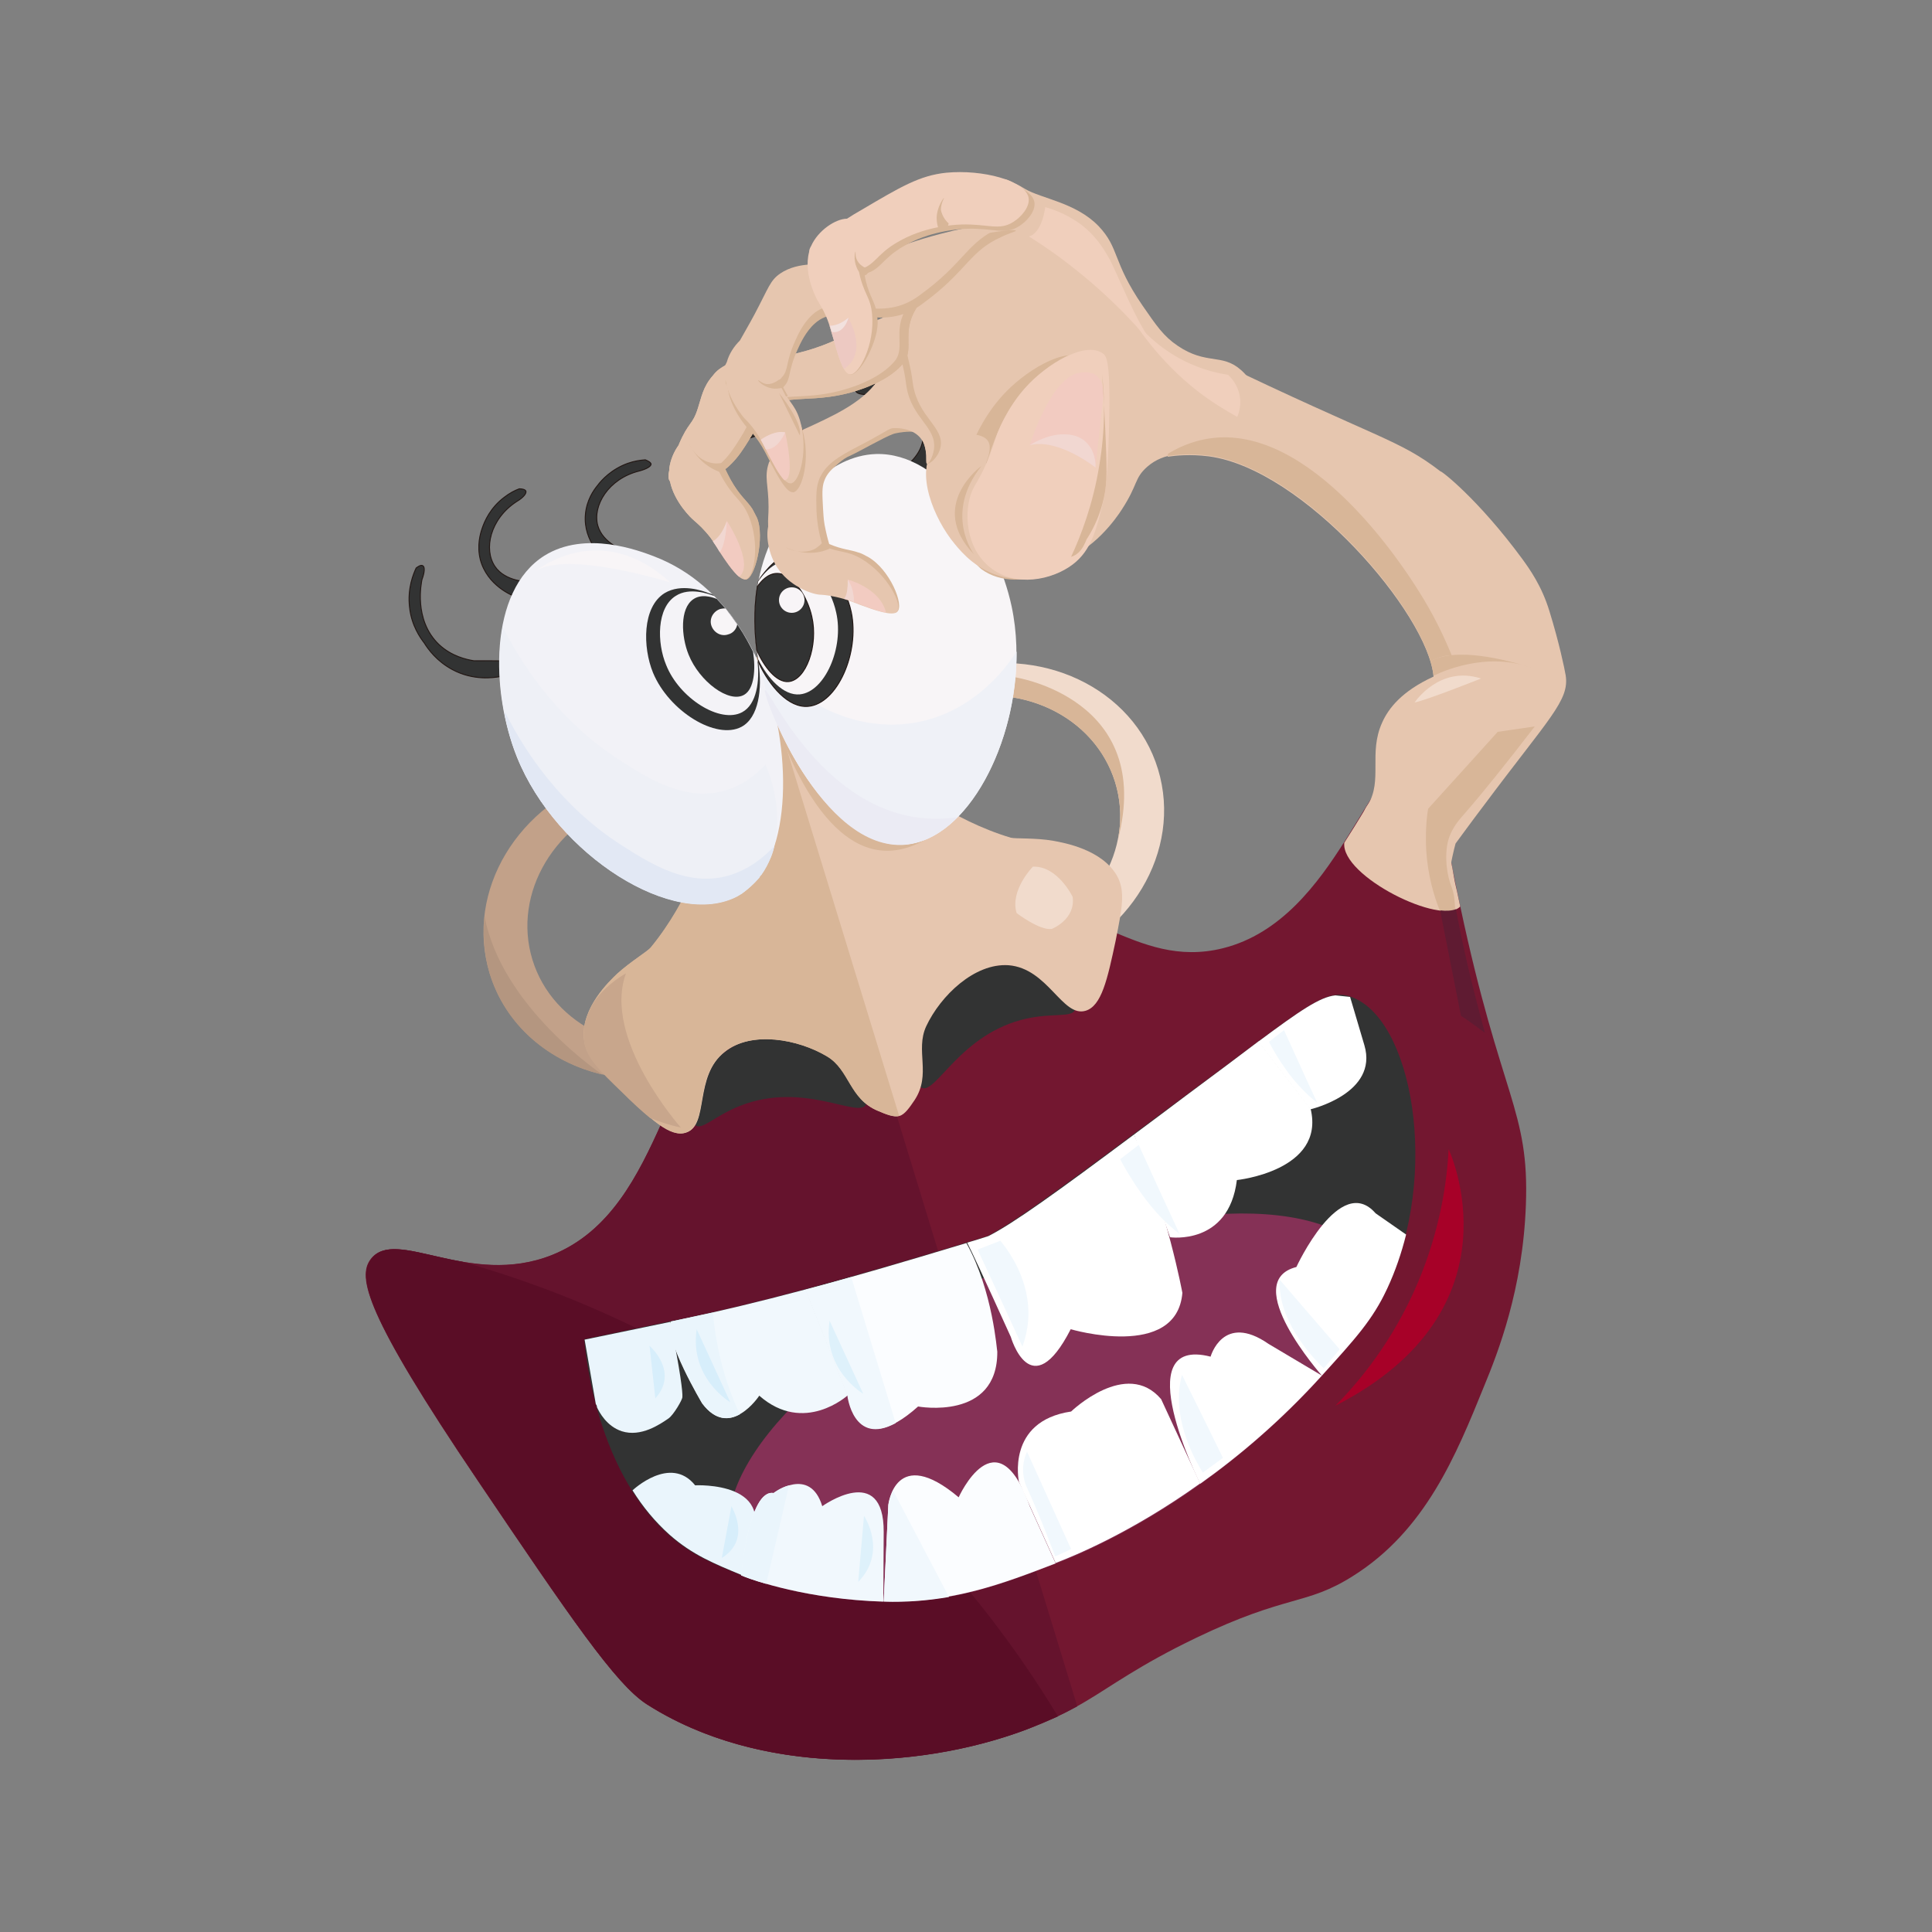 <?xml version="1.0" encoding="utf-8"?>
<!-- Generator: Adobe Illustrator 24.1.2, SVG Export Plug-In . SVG Version: 6.00 Build 0)  -->
<svg version="1.1" id="レイヤー_1" xmlns="http://www.w3.org/2000/svg" xmlns:xlink="http://www.w3.org/1999/xlink" x="0px"
	 y="0px" viewBox="0 0 500 500" style="enable-background:new 0 0 500 500;" xml:space="preserve">
<rect x="0" y="0" width="500" height="500" fill="#808080" stroke="none"/>
<style type="text/css">
	.st0{fill:#F1DBCC;}
	.st1{fill:#D8B698;}
	.st2{fill:#C2A189;}
	.st3{fill:#B49680;}
	.st4{fill:#731730;}
	.st5{fill:#65132D;}
	.st6{fill:#A70128;}
	.st7{fill:#5A0D26;}
	.st8{fill:#323333;}
	.st9{fill:#853156;}
	.st10{fill:#F1F8FD;}
	.st11{fill:#EAF5FC;}
	.st12{fill:#FBFDFF;}
	.st13{fill:#FFFFFF;}
	.st14{fill:#D7EEFB;}
	.st15{fill:#DEF1FB;}
	.st16{fill:#E6C6AF;}
	.st17{fill:#C8A68C;}
	.st18{fill:#323333;stroke:#231815;stroke-width:0.25;stroke-miterlimit:10;}
	.st19{fill:#F2F2F7;}
	.st20{fill:#F4F3F7;}
	.st21{fill:#EEF0F6;}
	.st22{fill:#E2E8F4;}
	.st23{fill:#F8F5F7;}
	.st24{fill:#EFF1F7;}
	.st25{fill:#EBEBF4;}
	.st26{fill:#F0CFBC;}
	.st27{fill:#F2CBC1;}
	.st28{fill:#F1D7D1;}
	.st29{fill:#EDC9C2;}
	.st30{fill:#F2E1DE;}
	.st31{fill:#5F1B32;}
</style>
<g id="レイヤー_4">
	<g>
		<g>
			<path class="st0" d="M245.8,173.7c-23.3,7.1-37,30-30.6,51.1s30.6,32.5,53.9,25.4s37-30,30.6-51.1S269.1,166.6,245.8,173.7z
				 M263.6,244.2c-19.1,5.8-38.8-3.5-44.1-20.7c-5.3-17.3,5.9-36,25-41.8s38.8,3.5,44.1,20.7C293.9,219.7,282.7,238.4,263.6,244.2z"
				/>
			<g>
				<path class="st1" d="M287.1,224L287.1,224L287.1,224L287.1,224z"/>
				<path class="st1" d="M262.8,175.3c-3.9,1-0.7,5.2-0.7,5.2l0,0c12.4,2,22.8,10.1,26.5,22c1.5,4.9,1.7,10,0.7,14.9
					C298.9,180.8,262.8,175.3,262.8,175.3z"/>
			</g>
		</g>
		<g>
			<path class="st2" d="M157.3,200.7c-23.3,7.1-37,30-30.6,51.1s30.6,32.5,53.9,25.4s37-30,30.6-51.1S180.7,193.6,157.3,200.7z
				 M181.9,269.1c-19.1,5.8-38.8-3.5-44.1-20.7c-5.3-17.3,5.9-36,25-41.8s38.8,3.5,44.1,20.7S201,263.3,181.9,269.1z"/>
			<path class="st3" d="M125.4,237.1c-0.5,4.9-0.1,9.9,1.3,14.8c4.1,13.5,15.4,23,29.2,26.2C155.9,278.1,129.8,260.7,125.4,237.1z"
				/>
		</g>
		<g>
			<path class="st4" d="M366.5,197.3c5.7,1.5,5.7,10.7,11.4,37.2c10.6,49.9,17.9,52.6,17,77.3c-0.8,22-7.3,38.4-10.8,46.9
				c-7.3,18-15.2,37.4-34,49.2c-12.2,7.7-16.9,4.6-40.6,16c-14.6,7-22.2,12.7-28.5,16.4c-28.6,17-79.1,22.8-113.6,0.8
				c-8.1-5.2-20-22.7-43.7-57.8c-29.5-43.6-31.2-52.9-27.8-57.4c6.4-8.6,25.4,7.4,46.9-1.1c30.4-12.1,28.6-58.7,50.4-61.2
				c15.1-1.7,22.5,19.8,36.7,16.6c16.1-3.6,12.4-32.8,31.8-41.9c18.4-8.6,31.6,12.9,54.8,7.1C346.5,237.9,354.5,194.1,366.5,197.3z"
				/>
			<path class="st5" d="M229.5,280.3c-13.9,2.6-21.3-18.4-36.2-16.7c-21.8,2.4-20.1,49-50.4,61.2c-21.5,8.6-40.5-7.5-46.9,1.1
				c-3.4,4.6-1.7,13.8,27.8,57.4c23.7,35.1,35.6,52.7,43.7,57.8c33.6,21.4,82.4,16.5,111.3,0.5L229.5,280.3z"/>
			<path class="st6" d="M345.6,363.8c6-6.1,14.9-16.6,21.4-32c5.8-13.8,7.5-26.2,7.9-34.4C374.9,297.4,394.5,338.8,345.6,363.8z"/>
			<path class="st7" d="M119.5,326.5c-11-1.9-19.6-5.8-23.5-0.6c-3.4,4.6-1.7,13.8,27.8,57.4c23.7,35.1,35.6,52.7,43.7,57.8
				c28.8,18.4,68.9,17.4,97.9,6.6c2.7-1.1,5.5-2.3,8.4-3.5c-11.6-19.2-31.6-47-63.8-72.2C177.9,347,145.1,333.7,119.5,326.5z"/>
			<path class="st8" d="M349.4,257.9c16.1,5.2,23.5,46,9.5,75.6c-3.8,8.1-8.2,12.9-16.9,22.5c-29.9,33-62.1,46-69,48.6
				c-13.8,5.3-26.8,10.4-44.5,9.8c-19.5-0.6-33.4-5.4-36.8-6.8c-7-2.9-12.8-5.2-18.6-10.4c-19.8-17.5-21.9-50.6-21.9-50.6l0,0
				c0,0,25.5-5.3,27.8-5.8c13.9-2.9,36.7-8.6,76.6-20.9c7.7-4,22.2-14.8,51.1-36.3C337.5,260.9,342.6,255.7,349.4,257.9z"/>
			<path class="st9" d="M257.5,329.4c-46,20.2-76.2,52.8-67.5,72.8c1.1,2.6,2.9,4.8,5.1,6.7c5.9,2,17.9,5.1,33.5,5.6
				c17.7,0.5,30.7-4.5,44.5-9.8c6.9-2.6,39.1-15.6,69-48.6c8.1-9,12.5-13.8,16.1-20.9c-0.1-2.2-0.6-4.3-1.5-6.2
				C348,308.9,303.5,309.1,257.5,329.4z"/>
			<path class="st10" d="M173.6,342L173.6,342c-1.8,4.6,8.1,21.2,8.1,21.2c7.2,9.6,14.8-2,14.8-2c11.6,10.2,22.9-0.1,22.9-0.1
				l-10.9-27.4c-12.8,3.4-22.2,5.6-29.3,7.1C178.6,341,176.4,341.4,173.6,342z"/>
			<path class="st11" d="M154.5,364.2c0.6,1.3,2.5,4.9,6.4,6.2c5,1.6,9.9-1.8,12.1-3.3c1.4-1,3.6-4.9,3.6-5.5
				c0.1-1.4-0.5-6.4-3.1-19.5c-8.2,1.7-22.2,4.6-22.2,4.6l2.9,16.7C154.4,363.6,154.5,363.9,154.5,364.2z"/>
			<path class="st11" d="M179.9,384.4c-6.4-8-16.2,1.3-16.2,1.3c2.6,4.2,5.8,8.1,9.6,11.5c5.9,5.2,11.6,7.5,18.6,10.4l1.3-6.7
				C202.6,383.2,179.9,384.4,179.9,384.4z"/>
			<path class="st10" d="M212.8,389.8c-3.2-10.5-12.6-3.4-12.6-3.4c-6.4-1.1-8.4,21.3-8.4,21.3c3.4,1.4,17.3,6.2,36.8,6.8l0.1-18
				C228.8,378.3,212.8,389.8,212.8,389.8z"/>
			<path class="st12" d="M250.1,321.7L250.1,321.7c-16.9,5.1-30.5,9.1-41.6,12l10.9,27.4c0,0,2,17.4,18.2,2.9
				c0,0,20.6,3.8,20.5-14.2C258,349.8,257,334.1,250.1,321.7z"/>
			<g>
				<path class="st13" d="M250.3,321.6c1.1,2.1,4,8.3,11.3,24.4c0,0,5.2,18.1,15.5-2c0,0,27.4,8.1,28.9-9.4c0,0-4-21.7-12.5-41l0,0
					c-20.1,15-31.2,23-37.7,26.3C253.9,320.5,252.1,321.1,250.3,321.6z"/>
				<path class="st13" d="M250.1,321.7L250.1,321.7L250.1,321.7z"/>
			</g>
			<path class="st13" d="M293.5,293.6L293.5,293.6l9.3,26.6c0,0,15.2,2.2,17.3-14.8c0,0,22.9-2.4,19.1-18.4l-13.5-17.5
				c-4.9,3.7-11,8.3-18.7,14C302,287.3,297.5,290.6,293.5,293.6z"/>
			<path class="st13" d="M325.6,269.6l13.5,17.5c0,0,17.7-4.1,14-16.6l-3.7-12.5l-3.8-0.4C341.6,258,336.5,261.5,325.6,269.6z"/>
			<path class="st12" d="M248.1,387.5c-16.4-13.8-18.2,1.9-18.2,1.9l-1.2,25c17.7,0.5,30.7-4.5,44.5-9.8l-6.7-14.8
				C257.9,365.7,248.1,387.5,248.1,387.5z"/>
			<path class="st13" d="M300.5,362.1c-9-10.6-23.3,3.2-23.3,3.2c-16.9,2.5-13.5,18.2-13.5,18.2l9.5,21c4.4-1.7,19.4-7.7,37.4-20.6
				L300.5,362.1z"/>
			<path class="st13" d="M313.3,351.1c-21.9-5.6-2.8,32.7-2.7,32.9c10-7.1,20.9-16.3,31.5-28l-13.8-8.2
				C316.5,339.6,313.3,351.1,313.3,351.1z"/>
			<path class="st13" d="M359,333.5c2.1-4.5,3.7-9.2,4.9-14L356,314c-9.2-10.6-20.5,13.9-20.5,13.9c-14.9,3.8,6.6,28.1,6.6,28.1
				C350.8,346.4,355.2,341.6,359,333.5z"/>
			<path class="st10" d="M231.1,385.7c-0.1,0.1-0.1,0.2-0.1,0.3c-0.6,1.2-0.9,2.4-1.1,3.5l-1.2,25c6.1,0.2,11.7-0.3,16.9-1.2
				C240.7,404,235.9,394.8,231.1,385.7z"/>
			<path class="st11" d="M204.2,384.4c-2.3,0.6-4,2-4,2c-6.4-1.1-8.4,21.3-8.4,21.3c1.1,0.5,3.3,1.3,6.5,2.2L204.2,384.4z"/>
			<path class="st10" d="M220.3,330.5c-4.2,1.2-8.2,2.3-11.9,3.3l10.9,27.4c0,0,1.5,13.1,12.5,7.1L220.3,330.5z"/>
			<path class="st11" d="M186.6,352.3c-1.1-4.6-1.8-8.8-2.1-12.6c-1.9,0.4-3.6,0.8-5.2,1.1c-0.6,0.1-2.8,0.6-5.6,1.2
				c-1.8,4.6,8.1,21.2,8.1,21.2c3.4,4.6,6.9,4.4,9.7,2.8C189.6,362.1,187.9,357.5,186.6,352.3z"/>
			<path class="st14" d="M180.3,344l8.7,18.9C189,362.9,178.4,356.7,180.3,344z"/>
			<path class="st15" d="M214.7,341.8l8.7,18.9C223.4,360.7,212.8,354.5,214.7,341.8z"/>
			<path class="st14" d="M186.8,403.2l2.5-13.4C189.2,389.8,194.7,398.3,186.8,403.2z"/>
			<path class="st14" d="M169.6,361.9l-1.5-13.6C168.2,348.4,175.8,355,169.6,361.9z"/>
			<path class="st15" d="M222.1,409.4l1.5-17.1C223.6,392.3,229.8,401.5,222.1,409.4z"/>
			<path class="st10" d="M265.8,375.7c3.8,8.4,7.6,16.8,11.4,25.2l-4.1,1.9l0,0l0,0c-0.1-0.2-3.5-9.4-7.1-17.3
				c-0.5-1-1.4-3.1-1.2-5.9C264.9,377.9,265.4,376.5,265.8,375.7z"/>
			<path class="st10" d="M305.9,355.8c3.5,7.1,7.1,14.3,10.6,21.5c-3.4,2.5-5.2,3.8-5.2,3.8l0,0c0,0-6.2-9.2-6.2-19.1
				C305.1,359.3,305.5,357.2,305.9,355.8z"/>
			<path class="st10" d="M331.1,331.1c5.2,6,10.4,12.1,15.6,18.1c-2.7,3.2-4.1,4.9-4.1,4.9l0,0c0,0-8.3-7.4-10.8-17
				C331.2,334.7,331.1,332.5,331.1,331.1z"/>
			<path class="st10" d="M258.9,321.1c2.1,2.6,7.9,10.3,7.2,20.5c-0.2,2.6-0.8,5-1.5,6.9c-7-15.3-11.6-25.1-11.6-25.1l0,0
				C253,323.4,253.2,323.3,258.9,321.1z"/>
			<path class="st10" d="M294.7,296.3c3.5,7.7,7,15.4,10.6,23.1c-1.6-1.3-3.8-3.1-5.9-5.5c-5.6-6.2-9.5-13.9-9.5-13.9l0,0
				C289.8,300.1,290,299.9,294.7,296.3z"/>
			<path class="st10" d="M332.3,266.6c2.9,6.3,5.7,12.6,8.6,18.8c-1.3-1-3-2.5-4.8-4.5c-4.6-5-7.7-11.3-7.7-11.3l0,0
				C328.4,269.7,328.5,269.5,332.3,266.6z"/>
		</g>
		<g>
			<g>
				<path class="st8" d="M224.1,285.9c-2,3.6-16.2-6.2-32.6,0.3c-6.6,2.6-9.8,6.4-11.6,5c-2.6-2,0-13.2,7.6-18.9
					c5.7-4.4,12.2-4.3,14.4-4.1C215.4,269,226,282.4,224.1,285.9z"/>
				<path class="st8" d="M238.5,281.5c3.7,1.9,10-14.1,27.2-17.9c7-1.5,11.8-0.2,12.5-2.3c1.1-3.1-7.4-10.9-16.9-11.5
					c-7.2-0.4-12.5,3.3-14.2,4.6C236.3,262.6,235,279.6,238.5,281.5z"/>
				<path class="st16" d="M289.1,226.7c-3.9-6.9-13.8-8.6-16.5-9.1c-4.5-0.8-9.8-0.5-11-0.8c-15.4-4.6-27.5-14.6-27.5-14.6
					c-21.6-17.8-23.8-31-33.7-33c-1.2-0.2-1.8-0.1-2.4,0.2c-0.5,0.2-2.6,0.9-3.2,1c-0.7,0.1-1.3,0.3-2.1,1.2
					c-7.1,7.1-1.5,19.3-9.5,46.1c0,0-4.5,15.1-14.7,27.5c-0.8,1-5.3,3.7-8.7,6.8c-2,1.9-9.3,8.8-8.6,16.7c0.4,4.6,3.6,7.6,9.9,13.8
					c7.2,7,12.4,12,16.5,10.6c6-2,1.9-14.6,10-20.9c6.9-5.5,19-3.3,26.5,1.2c5.9,3.5,5.7,11,13.2,14.1c2.1,0.9,4.1,1.7,5.5,1.3
					c1.4-0.4,2.6-2.2,3.9-4.1c4.4-6.7,0.1-12.8,3-19.1c3.7-7.9,12.5-16.4,21.3-15.8c10.2,0.8,13.9,13.5,19.9,11.8
					c4.2-1.2,5.7-8.2,7.8-18C290.4,235,291.3,230.7,289.1,226.7z"/>
				<path class="st1" d="M194.7,170.4c-0.7,0.1-1.3,0.3-2.1,1.2c-7.1,7.1-1.5,19.3-9.5,46.1c0,0-4.5,15.1-14.7,27.5
					c-0.8,1-5.3,3.7-8.7,6.8c-2,1.9-9.3,8.8-8.6,16.7c0.4,4.6,3.6,7.6,9.9,13.8c7.2,7,12.4,12,16.5,10.6c6-2,1.9-14.6,10-20.9
					c6.9-5.5,19-3.3,26.5,1.2c5.9,3.5,5.7,11,13.2,14.1c2.1,0.9,4.1,1.7,5.5,1.3L196.3,170C195.7,170.2,195,170.4,194.7,170.4z"/>
				<path class="st17" d="M176.2,291.8c0,0-20.4-22.9-14.2-39.9c-1.6,0.9-6.2,3.8-8.9,8.4c0,0,0,0,0,0.1c-0.1,0.1-0.1,0.2-0.2,0.4
					c-0.6,1.2-1.1,2.5-1.5,3.8c0,0,0,0,0,0.1c-0.1,0.3-0.1,0.7-0.2,1c-0.2,1.5-0.2,3,0.1,4.6c0.9,3.9,4,6.9,9.7,12.4
					c2.6,2.6,5,4.8,7.2,6.6C170.6,290.3,173.3,291.2,176.2,291.8z"/>
			</g>
			<g>
				<path class="st1" d="M196.4,171.7l-0.1-0.1c0,0,0.2,1,0.7,2.8C196.8,173.7,196.6,172.8,196.4,171.7z"/>
				<path class="st1" d="M234.5,218.6c-14.5,1.4-28.6-17.8-34.9-35.3c5.6,17.2,18.6,46.1,39.9,34C237.9,218,236.2,218.4,234.5,218.6
					z"/>
			</g>
			<path class="st0" d="M267.3,224.3c0,0-6,6.1-4.2,12c0,0,6,4.6,9.1,4.1c0,0,6.2-2.4,5.4-8.3C277.6,232.1,273.7,224,267.3,224.3z"
				/>
		</g>
		<g>
			<path class="st18" d="M129.4,175.1c-1.6,0.3-6.9,1.1-12.3-1.8c-4.1-2.2-6.3-5.3-7.3-6.9c-1-1.3-3.3-4.5-3.8-9.2
				c-0.6-4.9,1-8.7,1.7-10.2c0.4-0.3,1.2-0.9,1.7-0.6c0.6,0.3,0.5,1.7-0.2,3.6c-0.1,0.6-2.3,10.4,4.4,16.8c3.3,3.1,7.2,3.9,9,4.2
				c3.4,0,6.9,0,10.4,0.1L129.4,175.1z"/>
			<path class="st18" d="M133.4,154.4c-0.7-0.2-7.3-2.8-9.1-9.6c-0.9-3.6,0-6.7,0.5-8.1c0.6-1.8,2.1-5.3,5.7-8
				c1.4-1.1,2.8-1.8,3.9-2.2c0.5,0,1.5,0.1,1.7,0.6c0.2,0.6-0.7,1.7-2.4,2.7c-6.9,4.5-8.6,12.4-5.6,16.8c2.7,4,8.7,4,9.3,4
				c-0.4,1.2-0.9,2.3-1.3,3.5C135.3,154.1,134.4,154.2,133.4,154.4z"/>
			<path class="st18" d="M157,145.2c-0.6-0.4-6.1-5-5.5-12c0.3-3.8,2.2-6.4,3.1-7.5c1.1-1.5,3.7-4.3,7.9-5.8
				c1.7-0.6,3.2-0.8,4.5-0.9c0.5,0.2,1.4,0.6,1.5,1.1c0,0.6-1.2,1.3-3.1,1.8c-8,2-12.1,9-10.7,14.1c1.3,4.7,7,6.6,7.6,6.8
				c-0.8,1-1.6,1.9-2.4,2.9C158.9,145.5,158,145.4,157,145.2z"/>
			<path class="st19" d="M198.2,176.4c6.6,18.3,7.2,47.6-7.3,55.4c-16.4,8.9-46.9-10.6-57.1-35.8c-6.8-16.9-7.4-43.1,7.1-52.2
				c10.6-6.6,24.5-1.3,28.4,0.2C189.2,151.6,196.5,171.6,198.2,176.4z"/>
			<path class="st8" d="M191.9,188.1c4.5-2.4,5.4-9.9,4.4-16.5c-2.1-4.8-5.7-11.6-11.8-17.7c-0.4-0.2-0.7-0.3-1.1-0.4
				c-1.5-0.6-7.1-2.6-11.4,0c-5.8,3.6-5.7,14-3,20.6C173.1,184,185.3,191.6,191.9,188.1z"/>
			<path class="st20" d="M192.1,184.3c3.7-2,4.6-8,3.9-13.5c-2.1-4.6-5.6-11-11.2-16.6c0,0,0,0-0.1,0c-1.3-0.5-6.2-2.3-9.8,0
				c-5,3.1-4.9,12.2-2.5,17.9C175.8,180.7,186.4,187.4,192.1,184.3z"/>
			<path class="st8" d="M192.6,179.8c2.6-1.5,3-6.6,2.3-11.1c-2-4.1-5-9.1-9.4-13.7c-1.5-0.6-4.1-1.3-6.1,0.1
				c-3.5,2.4-3.1,9.6-1.2,14.3C181,176.4,188.7,182.1,192.6,179.8z"/>
			<path class="st21" d="M198.1,197.9c-2.1,2.2-5.6,5.3-10.5,6.7c-10.1,2.9-19.5-2.9-27.1-7.8c-15.7-10.1-25.1-24.1-30.4-34.6
				c-2,11-0.2,24,3.8,33.8c10.1,25.2,40.7,44.7,57.1,35.8c0.3-0.2,0.6-0.4,1-0.6c1.6-1.2,3.1-2.5,4.4-4c0.1-0.1,0.2-0.2,0.2-0.3
				c0.1-0.2,0.2-0.4,0.4-0.5c1-1.4,1.8-2.9,2.5-4.6C202.1,214.8,201.6,206,198.1,197.9z"/>
			<path class="st22" d="M188.2,226.7c-10.3,2.7-19.4-2.9-27.1-7.8c-15.7-10-25-23.9-30.4-34.6c0,0.2-0.1,0.5-0.1,0.7
				c0.8,3.9,1.9,7.7,3.3,11.1c10.1,25.2,40.7,44.7,57.1,35.8c0.3-0.2,0.6-0.4,1-0.6c1.6-1.2,3.1-2.5,4.4-4c0.1-0.1,0.2-0.2,0.2-0.3
				c0.1-0.2,0.2-0.4,0.4-0.5c1-1.4,1.8-2.9,2.5-4.6c0.4-0.9,0.7-1.9,0.9-2.9C198,221.5,194,225.1,188.2,226.7z"/>
			<path class="st23" d="M190.8,161.6c-0.9-1.3-1.9-2.7-3-4.1c-0.4-0.1-0.9,0-1.4,0.1c-1.8,0.6-2.9,2.5-2.3,4.3
				c0.6,1.8,2.5,2.9,4.3,2.3C189.7,163.9,190.6,162.8,190.8,161.6z"/>
		</g>
		<g>
			<path class="st18" d="M239,122.4c0.4-0.6,4.5-6.4,2.2-13c-1.3-3.5-3.8-5.6-4.9-6.4c-1.5-1.1-4.7-3.2-9.2-3.5
				c-1.8-0.1-3.3,0.1-4.5,0.3c-0.4,0.3-1.2,0.9-1.1,1.4c0.1,0.6,1.5,1,3.4,0.9c8.2-0.1,14.1,5.5,14,10.8c0,4.9-5,8.2-5.5,8.5
				c1,0.7,2,1.4,3,2.1C237.3,123.2,238.2,122.8,239,122.4z"/>
			<path class="st18" d="M214.3,127.9c0.2-0.7,2.2-7.5-2.1-13c-2.3-2.9-5.4-4.1-6.7-4.5c-1.8-0.6-5.5-1.5-9.8-0.4
				c-1.7,0.5-3.1,1.1-4.2,1.8c-0.3,0.4-0.9,1.2-0.6,1.7c0.3,0.5,1.7,0.5,3.6-0.3c7.8-2.8,15.1,0.7,16.7,5.7c1.5,4.6-2.1,9.3-2.5,9.8
				c1.2,0.4,2.4,0.7,3.6,1.1C212.9,129.2,213.6,128.6,214.3,127.9z"/>
			<path class="st23" d="M197.5,176.6c4.7,18.8,20.6,43.5,37,41.9c18.6-1.8,33-35,27.3-61.6c-3.8-17.8-18-39.9-35.1-39.4
				c-12.5,0.4-21.1,12.6-23.4,16C191.1,151,196.3,171.7,197.5,176.6z"/>
			<path class="st24" d="M263.1,168.6c-1.5,2.4-10.3,15.9-26.8,18.5c-15.3,2.4-31.3-5.4-40.5-19.9c0.5,4.4,1.4,7.8,1.8,9.4
				c4.7,18.8,20.6,43.5,37,41.9C250.4,217.1,263.3,192.4,263.1,168.6z"/>
			<path class="st18" d="M254,137.3c1.5-0.7,6.3-2.9,9.2-8.4c2.2-4.1,2.3-8,2.2-9.8c0.1-1.6,0.2-5.5-2-9.8c-2.3-4.4-5.7-6.7-7.1-7.5
				c-0.5,0-1.5-0.1-1.8,0.4c-0.3,0.6,0.6,1.7,2.2,2.8c0.4,0.4,7.7,7.4,5.7,16.4c-1,4.5-3.8,7.3-5.1,8.5c-2.9,1.9-5.7,3.9-8.6,5.8
				L254,137.3z"/>
			<path class="st18" d="M209.2,182.8c-5.1,0.5-10-5.2-12.8-11.2c-0.9-5.1-1.7-12.9-0.1-21.2c0.2-0.3,0.4-0.6,0.6-1
				c1-1.3,4.4-6.2,9.4-6.4c6.9-0.2,12.5,8.4,14,15.4C222.5,168.9,216.7,182.1,209.2,182.8z"/>
			<path class="st23" d="M207,179.7c-4.2,0.4-8.3-4.1-10.8-9.1c-0.9-5-1.5-12.3,0-20c0,0,0,0,0-0.1c0.8-1.2,3.8-5.4,8.1-5.5
				c5.9-0.2,10.8,7.4,12.1,13.5C218.5,167.7,213.4,179.1,207,179.7z"/>
			<path class="st18" d="M204,176.4c-3.1,0.2-6.2-3.8-8.1-8c-0.6-4.5-0.9-10.3,0.1-16.6c0.9-1.3,2.7-3.4,5.1-3.4
				c4.2,0,7.9,6.2,9,11.2C211.8,167,208.6,176.1,204,176.4z"/>
			<path class="st25" d="M198,178.6c-1,0.6,14.5,42.1,36.5,40c4.8-0.5,9.3-3,13.3-7.1c-2.3,0.3-6.2,0.7-10.8,0
				C211.9,207.8,198.9,178,198,178.6z"/>
			<circle class="st23" cx="204.9" cy="155.3" r="3.3"/>
		</g>
		<g>
			<g>
				<path class="st16" d="M394,144.7c1.8,2.5,5,6.9,7,13.5l0,0c2.5,8.1,3.9,14.8,4.2,16.6c1,6.5-4.3,11-21.3,33.8
					c-3.2,4.2-5.7,7.7-7.2,9.7c-0.5,1.8-1.1,4.5-1.7,7.9c-0.6,3.5-0.4,4-1,4.5c-4.8,4.2-22.1-3.3-23-12.2c0-0.3,0-0.6,0-0.8
					c0.2-4.9,2.3-8.4,3-9.4c3.9-6.4,0.1-13.4,3.7-21.3c1.6-3.6,5-8.1,13.3-11.9c-1.4-16.2-33.7-53.8-58.2-57
					c-4.8-0.6-8.6-0.2-10.6,0.1l0,0c1.5-10.8,11.5-25.3,11.5-25.3l0,0c43.6,21,48.2,20.7,59.1,29.1
					C372.9,121.7,382.6,129.2,394,144.7z"/>
				<path class="st16" d="M295.7,79.1c3.6,5.2,5.4,7.9,9.1,10.4c7.4,5,11.4,1.9,16.3,6.2c5.5,4.7,7.7,15.3,3.8,20
					c-5.5,6.5-19.1-2.7-28,5.1c-3.4,3-2.3,4.5-6.6,11.1c-1.4,2.2-7.5,10.9-15.8,13.1c-15.8,4-33.5-17.5-34.4-25.2
					c-0.1-0.6-0.3-3.4-1.6-7c-0.7-2.1-1.6-3.8-2.2-4.9c-0.3-0.6-0.6-1-0.6-1.1c-5.4-9-4.5-18.5-4.5-18.5c1-4.5,2.4-8.1,3.5-10.5
					c2.7-5.8,6.6-14.2,14.4-17.4c3.7-1.5,5.4-0.6,7.3-2.7c3.5-3.8,1.8-10.9,3.8-11.3c0.2,0,1,0.3,2.5,1.1c1.1,0.5,1.6,0.8,2.6,1.4
					c4.2,2.5,13.1,3.5,19,9.6C289.8,64.3,287.8,67.6,295.7,79.1z"/>
				<g>
					<path class="st1" d="M230.1,81.3c-0.6,0.4-1.2,0.7-1.7,0.9c1.9-0.2,3.8-0.7,5.7-1.6l0,0c1.1-2.2,2.5-3.9,2.3-4.1
						C236.1,76.2,234,79,230.1,81.3z"/>
					<path class="st1" d="M201.3,102.8c-0.3-0.6-0.6-1.2-0.9-1.9c0.3-0.2,0.7-0.5,0.9-0.8c1.8-1.9,1-3.6,3-8.4
						c-2.8,0.6-4.7,0.8-4.8,0.6l0,0c0,0-6.8-0.4-11.7,2.1c-0.3,0.6-0.5,1.1-0.6,1.7c-0.9,1.7-1.2,2.6-0.7,3.6
						c0.1,0.2,0.2,0.3,0.3,0.5c0.6,5.5,4.8,10.3,5,10.5s0.4,0.4,0.6,0.7c1.7-3,1.6-4.2,2.8-5.5C196.9,104,198.9,103.2,201.3,102.8z"
						/>
				</g>
				<path class="st1" d="M259.5,102.3c-5.4,5.9-7.9,12.7-7.9,12.7c-0.6,1.4-1.4,3.3-1.9,5.6l0,0c0,0-0.7,4.1-1.1,7.3
					c-1.6,14.3,5.4,19.4,5.4,19.4c4.8,3.6,12.4,3.5,17,0.4c0,0,0.1-0.1,0.3-0.2c6.8-4.8,10.6-21,10.9-33.5
					c0.5-19.1-0.7-20.6-1.8-21.3C275.5,89.6,264.9,96.3,259.5,102.3z"/>
				<path class="st16" d="M265.5,100.2c-7.6,8.4-10,20-10.3,19.8c-0.2-0.1,1.9-4,0.4-6c-2-2.7-10.2-2.1-13.8,2.1
					c-5.1,5.9-0.2,18.1,5.3,24.7c1.9,2.3,5.7,6.8,12.5,8.5c1,0.2,10.5,2.5,17.9-3.4c5-3.9,6.3-9.3,8-16.7c0.3-1.4,1-4.6,1.4-17.9
					c0.5-18.1-0.6-19.5-1.7-20.1C280.9,88.3,271.2,93.9,265.5,100.2z"/>
				<path class="st26" d="M265.5,100.2c-5.1,5.6-7.4,12-7.4,12c-0.8,2.1-1.3,4.3-2.9,7.9c-1.7,3.8-2.7,5-3.5,6.7
					c-2.4,5.3-1.9,15,4.6,20.1c6.5,5.2,16,3.2,21.3-0.8c4.9-3.7,6.2-9.2,8-16.7c0.3-1.4,1-4.6,1.4-17.9c0.5-18.1-0.6-19.5-1.7-20.1
					C280.7,88.2,270.6,94.5,265.5,100.2z"/>
				<path class="st1" d="M232.8,87.8c-1.1,0-0.9,3.8-2.6,7.6c-3.2,7.1-11.4,10.9-17.5,13.8c-3.9,1.8-9,3.7-11.4,8.4
					c-0.3,0.6-0.5,1.3-0.7,1.6c-1.3,3.8-0.1,5.7-0.1,11.5c0,2.4-0.2,2.8-0.1,5.1l0,0c-0.6,2.6,0.1,7.1,2.3,10.5
					c3,4.7,8.6,6.9,11,7.1c0.4,0,2.1,0.1,4.3,0.6c0.7,0.1,1.3,0.3,1.9,0.5c2.2,0.6,3.8,1.3,4.3,1.5c4.8,2,7.2,3.1,8,2.3
					c1.9-1.6-1.9-11-7.6-14.2c-0.5-0.2-1.3-0.8-2.4-1.1c-2.3-0.8-4-0.7-7.6-2.2c-0.4-1.3-0.8-2.9-1.2-5c-0.3-1.7-0.3-3-0.4-4.2
					c-0.2-3.7-0.3-5.5,0.3-7.1c0.7-2,2-3.1,3.5-4.4c1.2-1.1,2.3-1.8,3.3-2.2c2.6-1.2,8.6-4.7,11.1-5.6c0.8-0.3,7.2-1.6,9.1,1.1
					c1.5,2.3-1.1,6.2-0.4,6.6c0.5,0.3,2.9-1.5,3.5-4.2c1.1-5.2-5.7-7.7-7.1-16.2c-0.2-1.2-0.3-2.7-0.9-5.2
					C234.8,91.6,233.9,87.8,232.8,87.8z"/>
				<path class="st16" d="M231.2,88.3c-1.1,0-0.9,3.8-2.6,7.6c-3.2,7.1-11.4,10.9-17.5,13.8c-3.9,1.8-9,3.7-11.4,8.4
					c-0.3,0.6-0.5,1.3-0.7,1.6c-1.3,3.8-0.1,5.7-0.1,11.5c0,2.4-0.2,2.8-0.1,5.1l0,0c-0.6,2.6,0.1,7.1,2.3,10.5
					c3,4.7,8.6,6.9,11,7.1c0.4,0,2.1,0.1,4.3,0.6c2.7,0.6,4.3,1.3,6.1,2c3.8,1.4,8.6,3.1,9.7,1.8c1.5-1.7-2.5-9.7-9.3-13.7
					c-3.8-2.2-5.3-1.4-10-3.3c-0.6-2-1.4-4.9-1.6-9.2c-0.1-4.1-0.1-6.1,0.8-8.3c0,0,0.1-0.3,0.3-0.6c2-3.9,6.1-5.8,12.2-9
					c5.7-3.1,5.6-3.4,6.8-3.4c2.5-0.1,5.7,0.7,7.2,3.1c1.7,2.6,0.7,5.9,1.3,6.1c0.4,0.1,1.5-1.6,1.8-3.7c0.8-5.8-5.7-7.9-7.1-16.2
					c-0.2-1.2-0.3-2.7-0.9-5.2C233.1,92.1,232.2,88.3,231.2,88.3z"/>
				<g>
					<path class="st1" d="M236.4,81.1c1.1-2.2,2.5-3.9,2.3-4.1c-0.3-0.2-2.4,2.5-6.2,4.8c-1.8,1.1-3,1.5-5,2.3
						c-6,2.4-6,3.2-10.8,5.2c-7.3,3-14.7,4-14.8,3.6l0,0c0,0-9.2-0.5-13.9,3.5c-0.7,0.6-1.2,1.3-1.2,1.3c-2.6,2.9-3,5.8-3.9,8.5
						c-1.4,4.4-2.4,3.4-4.9,9.3c0,0,0,0,0,0.1c-1.3,1.8-2.2,3.9-2.5,6.2c0,0.1,0,0.2,0,0.4c-0.3,1.3-0.3,2.3,0.2,2.9
						c1.1,5.4,5.7,9.7,6,9.9c0.6,0.6,1.7,1.4,3.1,3c0.5,0.5,0.9,1,1.2,1.5c1.4,1.8,2.5,3.8,2.5,3.8c2.6,4.5,3.9,6.7,4.4,6.7
						c2.5,0,5.1-11.1,3-16c-0.6-1.2-1.2-2.3-1.2-2.3c-1.5-2.3-3.2-3.2-5.7-7.7c-0.5-0.9-0.9-1.8-1.3-2.6c0.6-0.4,1.1-0.9,1.6-1.4
						c1.8-1.8,3.1-3.8,4.4-5.9c2.9-4.5,2.5-5.9,3.9-7.4c5.3-5.8,12.8-1.3,26.2-6.3c7.2-2.7,9.7-6,10.3-6.8
						C236.3,90.1,233.8,86.4,236.4,81.1z"/>
					<path class="st16" d="M234.1,80.6c1.1-2.2,2.5-3.9,2.3-4.1c-0.3-0.2-2.4,2.5-6.2,4.8c-1.8,1.1-3,1.5-5,2.3
						c-6,2.4-6,3.2-10.8,5.2c-7.3,3-14.7,4-14.8,3.6l0,0c0,0-9.2-0.5-13.9,3.5c-0.7,0.6-1.2,1.3-1.2,1.3c-2.6,2.9-3,5.8-3.9,8.5
						c-1.4,4.4-2.4,3.4-4.9,9.3c0,0,0,0,0,0.1c-1.3,1.8-2.2,3.9-2.5,6.2c0,0.1,0,0.2,0,0.4c-0.3,1.3-0.3,2.3,0.2,2.9
						c1.1,5.4,5.7,9.7,6,9.9c0.6,0.6,1.7,1.4,3.1,3c1.9,2.1,2.7,3.6,3.8,5.2c2.2,3.4,5,7.6,6.7,7.2c2.2-0.5,3.8-9.2,0.7-16.5
						c-1.9-4.4-3.7-4.2-6.9-10c-0.5-0.9-0.9-1.8-1.3-2.6c0.6-0.4,1.1-0.9,1.6-1.4c1.8-1.8,3.1-3.8,4.4-5.9c2.9-4.5,2.5-5.9,3.9-7.4
						c5.3-5.8,12.8-1.3,26.2-6.3c7.2-2.7,9.7-6,10.3-6.8C234,89.6,231.4,85.9,234.1,80.6z"/>
				</g>
				<path class="st1" d="M236.4,81.1c1.1-2.2,2.5-3.9,2.3-4.1c-0.3-0.2-2.4,2.5-6.2,4.8c-1.8,1.1-3,1.5-5,2.3c-6,2.4-6,3.2-10.8,5.2
					c-7.3,3-14.7,4-14.8,3.6l0,0c0,0-9.2-0.5-13.9,3.5c-0.7,0.6-1.2,1.3-1.2,1.3c-2.6,2.9-3,5.8-3.9,8.5c-1.4,4.4-2.4,3.4-4.9,9.3
					c0,0,0,0,0,0.1c-1.3,1.8-2.2,3.9-2.5,6.2c0,0.1,0,0.2,0,0.4c-0.3,1.3-0.3,2.3,0.2,2.9c1.1,5.4,5.7,9.7,6,9.9
					c0.6,0.6,1.7,1.4,3.1,3c0.5,0.5,0.9,1,1.2,1.5c1.4,1.8,2.5,3.8,2.5,3.8c2.6,4.5,3.9,6.7,4.4,6.7c2.5,0,5.1-11.1,3-16
					c-0.6-1.2-1.2-2.3-1.2-2.3c-1.5-2.3-3.2-3.2-5.7-7.7c-0.5-0.9-0.9-1.8-1.3-2.6c0.6-0.4,1.1-0.9,1.6-1.4c1.8-1.8,3.1-3.8,4.4-5.9
					c2.9-4.5,2.5-5.9,3.9-7.4c5.3-5.8,12.8-1.3,26.2-6.3c7.2-2.7,9.7-6,10.3-6.8C236.3,90.1,233.8,86.4,236.4,81.1z"/>
				<path class="st16" d="M234.1,80.6c1.1-2.2,2.5-3.9,2.3-4.1c-0.3-0.2-2.4,2.5-6.2,4.8c-1.8,1.1-3,1.5-5,2.3
					c-6,2.4-6,3.2-10.8,5.2c-7.3,3-14.7,4-14.8,3.6l0,0c0,0-9.2-0.5-13.9,3.5c-0.7,0.6-1.2,1.3-1.2,1.3c-2.6,2.9-3,5.8-3.9,8.5
					c-1.4,4.4-2.4,3.4-4.9,9.3c0,0,0,0,0,0.1c-1.3,1.8-2.2,3.9-2.5,6.2c0,0.1,0,0.2,0,0.4c-0.3,1.3-0.3,2.3,0.2,2.9
					c1.1,5.4,5.7,9.7,6,9.9c0.6,0.6,1.7,1.4,3.1,3c1.9,2.1,2.7,3.6,3.8,5.2c2.2,3.4,5,7.6,6.7,7.2c2.2-0.5,3.8-9.2,0.7-16.5
					c-1.9-4.4-3.7-4.2-6.9-10c-0.5-0.9-0.9-1.8-1.3-2.6c0.6-0.4,1.1-0.9,1.6-1.4c1.8-1.8,3.1-3.8,4.4-5.9c2.9-4.5,2.5-5.9,3.9-7.4
					c5.3-5.8,12.8-1.3,26.2-6.3c7.2-2.7,9.7-6,10.3-6.8C234,89.6,231.4,85.9,234.1,80.6z"/>
				<g>
					<path class="st1" d="M262.9,59.7c-0.1-0.6-8.3,0.6-15.6,2.3c-8.3,2-12.2,3.5-16,4.9c-8,3-9.7,4.7-15.1,4.1
						c-2.1-0.2-8.9-1.2-13.7,2.1c-2.6,1.8-2.9,3.5-6.6,10.5c-1.5,2.8-2.8,5-3.8,6.8c-1.5,1.5-2.8,3.4-3.4,5.6
						c-0.9,1.7-1.2,2.6-0.7,3.6c0.1,0.2,0.2,0.3,0.3,0.5c0.6,5.5,4.8,10.3,5,10.5c0.6,0.6,1.6,1.6,2.8,3.3c1.6,2.3,2.3,3.9,3.2,5.6
						c1.9,3.6,4.2,8.1,6,7.9c2.3-0.3,4.6-8.8,2.3-16.4c-1.4-4.5-3.2-4.6-5.6-10.2c0.3-0.2,0.7-0.5,0.9-0.8c1.9-2,0.9-3.8,3.5-9.5
						c0.7-1.6,2.2-4.8,4.5-6.8c6.3-5.8,16.1,2,25.9-3.8c1.1-0.6,2.1-1.4,4.2-3c9.2-7.2,10.4-12.1,18-15.5
						C261.2,60.3,263,59.9,262.9,59.7z"/>
					<path class="st16" d="M262.3,57.4c-0.1-0.6-8.3,0.6-15.6,2.3c-8.3,2-12.2,3.5-16,4.9c-8,3-9.7,4.7-15.1,4.1
						c-2.1-0.2-8.9-1.2-13.7,2.1c-2.6,1.8-2.9,3.5-6.6,10.5c-1.5,2.8-2.8,5-3.8,6.8c-1.5,1.5-2.8,3.4-3.4,5.6
						c-0.9,1.7-1.2,2.6-0.7,3.6c0.1,0.2,0.2,0.3,0.3,0.5c0.6,5.5,4.8,10.3,5,10.5c0.6,0.6,1.6,1.6,2.8,3.3c1.6,2.3,2.3,3.9,3.2,5.6
						c1.9,3.6,4.2,8.1,6,7.9c2.3-0.3,4.6-8.8,2.3-16.4c-1.4-4.5-3.2-4.6-5.6-10.2c0.3-0.2,0.7-0.5,0.9-0.8c1.9-2,0.9-3.8,3.5-9.5
						c0.7-1.6,2.2-4.8,4.5-6.8c6.3-5.8,16.1,2,25.9-3.8c1.1-0.6,2.1-1.4,4.2-3c9.2-7.2,10.4-12.1,18-15.5
						C260.5,58.1,262.3,57.7,262.3,57.4z"/>
				</g>
				<path class="st1" d="M246.5,45.9c-6.9,0.7-11.9,3.7-21.9,9.6c-1.4,0.8-2.6,1.5-3.8,2.3c-2.9,0-7.5,3-9.3,7.1
					c-0.3,0.5-0.5,1-0.5,1.5c-1.6,6,2.2,12.7,2.4,12.9c0.4,0.8,1.2,1.9,2,3.8c0.3,0.7,0.5,1.2,0.7,1.8c0.7,2.1,1.2,4.3,1.2,4.3
					c1.1,4.9,1.6,7.4,2.6,7.7c2.5,0.7,7.8-9.1,7.2-14.3c-0.1-1.4-0.4-2.6-0.4-2.6c-0.7-2.7-2.1-4-3-9.1c4.4-1.1,4.4-3.9,10.2-7.2
					c6.5-3.8,13.6-4.4,16.4-4.5c6.9-0.2,9.8,1.7,13.5-0.7c1.9-1.2,4.3-3.8,3.9-6.2C266.9,47.9,255.7,45,246.5,45.9z"/>
				<path class="st26" d="M244.9,44.7c-6.9,0.7-11.9,3.7-21.9,9.6c-1.4,0.8-2.6,1.5-3.8,2.3c-2.9,0-7.5,3-9.3,7.1
					c-0.3,0.5-0.5,1-0.5,1.5c-1.6,6,2.2,12.7,2.4,12.9c0.4,0.8,1.2,1.9,2,3.8c1.1,2.6,1.4,4.3,2,6.1c1.1,3.9,2.4,8.8,4.2,8.9
					c2.3,0.2,6.4-7.7,5.7-15.5c-0.4-4.8-2.3-5.2-3.5-11.6c4.4-1.1,4.4-3.9,10.2-7.2c6.5-3.8,13.6-4.4,16.4-4.5
					c6.9-0.2,9.8,1.7,13.5-0.7c1.9-1.2,4.3-3.8,3.9-6.2C265.4,46.7,254.2,43.8,244.9,44.7z"/>
				<path class="st26" d="M270.5,53.6c0,0-0.7,6.6-4.2,7.6c4,2.5,8.3,5.5,12.6,9c10,8,17.5,16.4,23.1,23.7c-2.7-3.2-4.6-6.1-5.8-8.2
					c-1.9-3.2-3.3-6.1-6-12.1c-2.5-5.4-2.5-5.7-3.6-7.5c-1.3-2.2-3.2-5.2-6.7-7.9C276.4,55.6,273,54.3,270.5,53.6z"/>
				<path class="st26" d="M290.4,78.3c1.9,3.2,6.1,9.3,13.7,13.8c5.4,3.2,10.4,4.4,13.7,4.9c0,0,5.1,4.2,2.4,10.9
					c-3.2-1.8-6.7-3.9-10.3-6.7C300.1,93.5,294.1,84.8,290.4,78.3z"/>
				<path class="st1" d="M252.1,143.5c0,0-8-10.5,1.9-22.9C253.9,120.6,239.9,130.9,252.1,143.5z"/>
				<path class="st1" d="M187.1,119.8l-0.3,2.5c-0.7-0.2-1.5-0.5-2.4-1c-3.5-1.9-5.3-4.9-6.1-6.6c0.2,0.5,1.8,4.1,5.4,5
					C185.1,120.1,186.3,119.9,187.1,119.8z"/>
				<path class="st1" d="M213.3,139.9l1.4,2.1c-0.7,0.3-1.5,0.6-2.4,0.8c-3.9,0.8-7.3-0.4-8.9-1.1c0.5,0.3,4,2,7.4,0.4
					C212,141.4,212.8,140.5,213.3,139.9z"/>
				<path class="st1" d="M201.6,98.3c0.1,0,0.6,0.1,0.9,0.6c0.3,0.5,0.2,1.1-0.2,1.5c-0.6,0.1-1.5,0.3-2.6,0.1
					c-2.2-0.4-3.6-2-3.5-2.1s0.9,0.8,2.2,1C199.6,99.5,200.7,98.9,201.6,98.3z"/>
				<path class="st1" d="M224.6,69.6c0,0.1,0.2,0.6,0,1c-0.2,0.5-0.8,0.8-1.4,0.7c-0.4-0.4-1.1-1-1.5-2.1c-0.9-2.1-0.4-4.1-0.3-4.1
					c0.1,0-0.2,1.2,0.5,2.4C222.5,68.6,223.6,69.2,224.6,69.6z"/>
				<path class="st1" d="M245.5,57.8c0,0.1-0.1,0.8-0.6,1.3s-1.3,0.6-1.9,0.3c-0.3-0.6-0.6-1.7-0.6-3.1c0.1-2.8,1.8-5.1,1.9-5.1
					c0.1,0-0.8,1.4-0.8,3.1C243.8,55.8,244.6,57,245.5,57.8z"/>
				<polygon class="st1" points="203.4,102.6 201.3,98.5 201.6,98.3 203.9,102.5 				"/>
				<path class="st1" d="M201.6,101.7c0,0,6.1,7.4,5.4,11L201.6,101.7z"/>
				<path class="st27" d="M266.5,115.2c0,0,5.3-17.3,12.7-18.7c7.4-1.4,6.3,6.4,6.3,6.4l-2,18.2C283.6,121,273.8,113.3,266.5,115.2z
					"/>
				<path class="st28" d="M266.5,115.2L266.5,115.2c0,0,4.4-2.9,8.9-2.8c1,0,3.4,0.1,5.3,1.7c2.9,2.4,2.9,6.3,2.8,6.9l0,0
					C283.6,121,273.8,113.3,266.5,115.2z"/>
				<path class="st1" d="M285.2,96.8c0.5,6.9,0.8,13,1,18.1c0.3,7.8,0.3,11.2-0.9,15.5c-1.1,4.1-2.8,7.2-4.1,9.2
					c-0.2,0.5-0.5,1.2-0.9,1.9c-0.6,1-1.6,2.2-3.1,2.6c2.6-5.6,5.7-13.7,7.3-23.7C286.1,111,285.9,102.8,285.2,96.8z"/>
				<path class="st27" d="M219.4,150c0.1,4.5-1,4.9-1,4.9l0,0c1.6,0.5,2.8,1,4.1,1.5c1.8,0.7,3.9,1.4,5.6,1.9c0.6,0.1,1,0.2,1.1,0.2
					c0,0,0,0,0.1,0C227.7,152.1,219.4,150,219.4,150z"/>
				<path class="st28" d="M219.4,150c0.1,4.5-1,4.9-1,4.9l0,0c0.2,0.1,0.4,0.1,0.7,0.2c0.7,0.2,1.3,0.4,1.9,0.7c0-0.6,0-1.4-0.2-2.2
					C220.6,152,219.9,150.8,219.4,150z"/>
				<path class="st27" d="M188.1,134.8c-1,3.2-2.4,4.6-3.6,5.3c0.6,0.9,1.1,1.6,1.6,2.5c1.6,2.5,3.6,5.4,5.2,6.7
					C195.4,145.9,188.1,134.8,188.1,134.8z"/>
				<path class="st28" d="M184.5,140.1c0.6,0.9,1.1,1.6,1.6,2.5c0.1,0.1,0.1,0.2,0.2,0.3c1.6-2.2,1.8-8,1.8-8
					C187,137.9,185.7,139.4,184.5,140.1z"/>
				<path class="st27" d="M203.2,111.9c-2.2-0.4-4.7,0.8-6.3,1.9c0.7,1.2,1.2,2.3,1.8,3.5c1.3,2.6,2.9,5.6,4.3,7
					C206,124.1,203.2,111.9,203.2,111.9z"/>
				<path class="st28" d="M196.9,113.8c0.5,0.9,0.9,1.7,1.3,2.5c3.2,0.1,5-4.4,5-4.4C201,111.4,198.5,112.7,196.9,113.8z"/>
				<path class="st29" d="M219.5,82.2c-1.8,1.6-3.6,2.1-4.8,2.1c0.4,1.4,0.7,2.5,1.1,3.8c0.7,2.6,1.6,5.6,2.6,7.4
					C225,91.2,219.5,82.2,219.5,82.2z"/>
				<path class="st30" d="M214.8,84.3c0.2,0.6,0.3,1.1,0.5,1.6c3.2,0.6,4.3-3.7,4.3-3.7C217.7,83.8,216,84.3,214.8,84.3z"/>
			</g>
			<path class="st16" d="M374.7,218.9c-2-10.6-4-20.4-8.2-21.5c-4.3-1.1-8,3.7-12.5,10.8l0,0c-0.4,0.6-0.7,1.1-1,1.7
				c-1.6,2.6-3.3,5.4-5.1,8.2c-0.9,8.7,25.3,21.6,30,16.5c-0.4-1.8-0.7-3.5-1.1-5.1c-0.4-1.7-0.6-3.1-0.9-4.7
				c-0.3-1.5-0.5-2.4-0.5-2.7C374.9,220.3,374.7,219,374.7,218.9z"/>
			<path class="st1" d="M397.2,188c-6.2,0.9-9.6,1.4-9.6,1.4l0,0c0,0-6.3,7-18,19.9c-0.5,2.9-0.7,6.6-0.5,10.7
				c0.4,6.5,2,11.9,3.5,15.6c1.2,1.5,2.8,1.9,3.5,1.3c0.5-0.4,0.5-1.4,0.5-1.6c-0.2-2.5-0.1-3.7-1.2-6.5c0,0-1.7-4.5-0.9-9.9
				c0.6-3.9,2.9-6.5,4.5-8.3C383.8,205.1,389.8,197.6,397.2,188z"/>
			<path class="st31" d="M372.7,235.6c1.8,9.1,3.6,18.2,5.4,27.3c1.1,0.6,6.2,4.4,6.2,4.4c-1.5-5.5-3-11.2-4.4-17.2
				c-1.2-5.1-2.2-10-3.1-14.8C375.7,235.7,374.3,235.8,372.7,235.6z"/>
			<g>
				<path class="st1" d="M370.2,171.1L370.2,171.1c0.4,1.4,0.7,2.7,0.8,3.8c0,0,11.5-6.1,23.4-2.7
					C389.6,170.8,376.9,167.4,370.2,171.1z"/>
				<path class="st1" d="M394.3,172.2c0.7,0.2,1.3,0.4,1.6,0.5C395.4,172.5,394.9,172.4,394.3,172.2z"/>
				<path class="st1" d="M395.9,172.7c0.1,0,0.2,0.1,0.3,0.1C396.2,172.8,396.1,172.8,395.9,172.7z"/>
			</g>
			<path class="st1" d="M375.7,169.6c-1.6-3.9-4.4-10.2-8.9-17.2c-3-4.7-27.3-43.1-54-38.9c-2.5,0.4-6.2,1.3-10.5,3.9
				c0,0.2-0.1,0.4-0.1,0.6l0,0c1.9-0.3,5.8-0.7,10.6-0.1c22.8,3,52.2,35.5,57.4,53.2l0,0c0.1,0,0.6-0.3,1.4-0.6
				C373.2,169.8,374.7,169.6,375.7,169.6z"/>
			<path class="st0" d="M366.1,181.8c0,0,6.4-9.7,17.2-6.2C383.3,175.6,369.5,181.1,366.1,181.8z"/>
		</g>
		<path class="st23" d="M138.8,147.7c0,0,16.5-13.6,34.6,3C173.3,150.7,147.1,142.5,138.8,147.7z"/>
	</g>
</g>
</svg>
